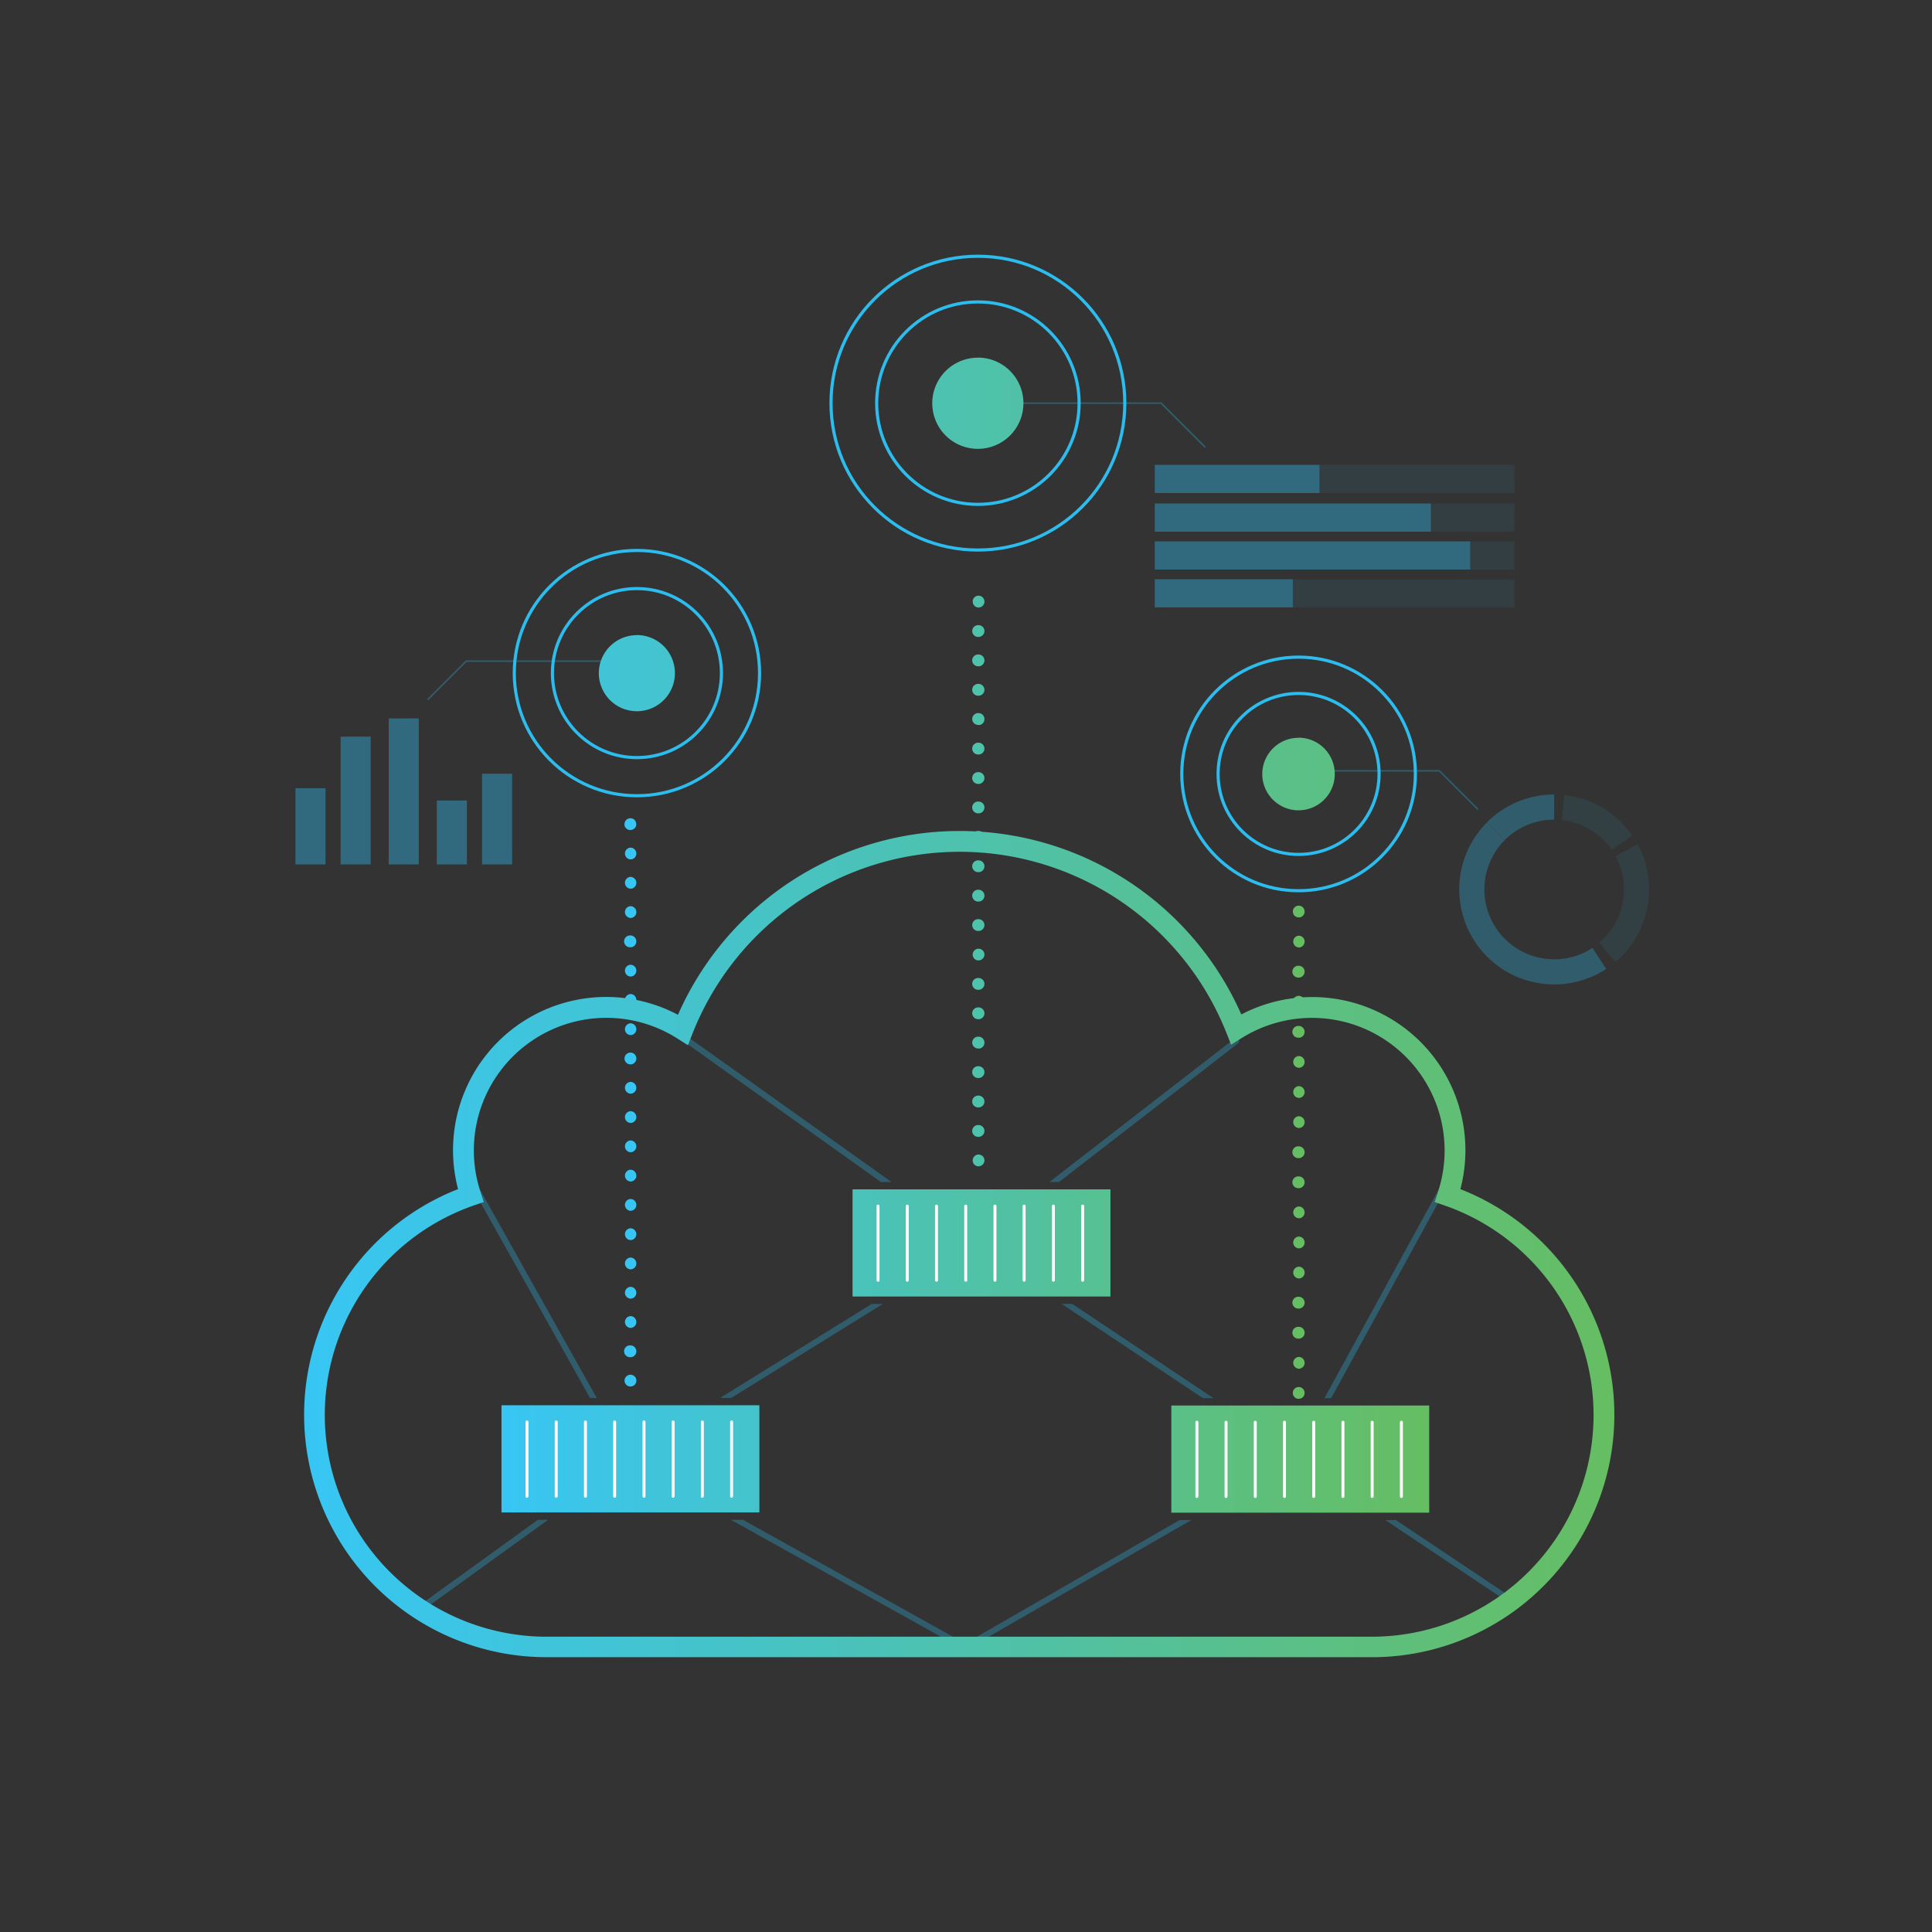 <svg id="Layer_1" data-name="Layer 1" xmlns="http://www.w3.org/2000/svg" xmlns:xlink="http://www.w3.org/1999/xlink" viewBox="0 0 615 615"><rect x="0" y="0" width="615" height="615" fill="#333333" stroke="none"/><defs><style>.cls-1{opacity:0.3;}.cls-2,.cls-6{fill:#2cbcee;}.cls-3{fill:url(#linear-gradient);}.cls-10,.cls-11,.cls-4,.cls-7{fill:none;stroke:#2cbcee;stroke-miterlimit:10;}.cls-4{stroke-linecap:round;}.cls-5{opacity:0.4;}.cls-6{opacity:0.2;}.cls-7{stroke-width:0.5px;}.cls-11,.cls-7,.cls-9{opacity:0.3;}.cls-8{fill:url(#linear-gradient-2);}.cls-10,.cls-11{stroke-width:8px;}.cls-12{fill:#fff;}.cls-13{fill:url(#linear-gradient-3);}</style><linearGradient id="linear-gradient" x1="159.64" y1="430.06" x2="454.95" y2="430.06" gradientUnits="userSpaceOnUse"><stop offset="0" stop-color="#37c6f4"/><stop offset="0.08" stop-color="#3bc5e8"/><stop offset="0.72" stop-color="#5ac088"/><stop offset="1" stop-color="#66be62"/></linearGradient><linearGradient id="linear-gradient-2" x1="198.8" y1="317.42" x2="415.29" y2="317.42" gradientUnits="userSpaceOnUse"><stop offset="0" stop-color="#37c6f4"/><stop offset="0.34" stop-color="#46c3c6"/><stop offset="1" stop-color="#66be62"/></linearGradient><linearGradient id="linear-gradient-3" x1="96.87" y1="320.67" x2="513.83" y2="320.67" xlink:href="#linear-gradient-2"/></defs><title>icons-FINAL</title><g class="cls-1"><path class="cls-2" d="M283.8,376.26l-64.58-46a.91.91,0,0,0-1.3.26,1,1,0,0,0,.25,1.36l62.31,44.43Z"/><path class="cls-2" d="M394.27,330.8a.94.94,0,0,0-1.32-.17l-58.89,45.62h3.06l57-44.14A.94.94,0,0,0,394.27,330.8Z"/></g><g class="cls-1"><polygon class="cls-2" points="232.8 444.98 281.06 415.06 277.49 415.06 229.25 444.98 232.8 444.98"/><path class="cls-2" d="M189.95,445,150.68,374.9a.94.94,0,0,0-1.64.92L187.8,445Z"/><polygon class="cls-2" points="386.28 445.06 341.32 415.06 337.94 415.06 382.9 445.06 386.28 445.06"/><path class="cls-2" d="M461.29,374.54a.94.94,0,0,0-1.27.37l-38.42,70.15h2.14l37.93-69.25A.94.94,0,0,0,461.29,374.54Z"/></g><g class="cls-1"><path class="cls-2" d="M171.24,483.78,133,511.39a.94.94,0,0,0,1.1,1.52l40.38-29.12Z"/><polygon class="cls-2" points="375.5 483.86 307.23 523.16 236.52 483.79 232.66 483.79 307.24 525.32 379.26 483.86 375.5 483.86"/><path class="cls-2" d="M481.49,508.71l-37.14-24.84H441l39.47,26.4a.94.94,0,0,0,1-1.56Z"/></g><path class="cls-3" d="M241.73,481.44H159.64V447.33h82.09ZM353.48,378.6H271.39v34.11h82.09Zm101.47,68.81H372.86v34.11h82.09Z"/><circle class="cls-4" cx="202.75" cy="214.26" r="26.9"/><circle class="cls-4" cx="202.75" cy="214.26" r="39.04"/><g class="cls-5"><rect class="cls-6" x="367.6" y="147.98" width="114.51" height="8.95"/><rect class="cls-2" x="367.6" y="147.98" width="52.42" height="8.95"/><rect class="cls-6" x="367.6" y="160.29" width="114.51" height="8.95"/><rect class="cls-2" x="367.6" y="160.29" width="87.88" height="8.95"/><rect class="cls-6" x="367.6" y="172.35" width="114.51" height="8.95"/><rect class="cls-2" x="367.6" y="172.35" width="100.4" height="8.95"/><rect class="cls-6" x="367.6" y="184.4" width="114.51" height="8.95"/><rect class="cls-2" x="367.6" y="184.4" width="43.94" height="8.95"/></g><polyline class="cls-7" points="192.69 210.46 148.39 210.46 136.11 222.74"/><polyline class="cls-7" points="413.9 245.38 458.2 245.38 470.48 257.65"/><circle class="cls-4" cx="311.29" cy="128.33" r="32.22"/><circle class="cls-4" cx="311.29" cy="128.33" r="46.76"/><polyline class="cls-7" points="318.8 128.33 369.62 128.33 383.71 142.42"/><path class="cls-8" d="M200.68,441.35a1.89,1.89,0,0,1-1.32-.54,1.87,1.87,0,0,1-.55-1.33,1.9,1.9,0,0,1,.55-1.32,1.92,1.92,0,0,1,1.7-.52,2.55,2.55,0,0,1,.35.11,1.73,1.73,0,0,1,.32.17,2.43,2.43,0,0,1,.29.23,1.9,1.9,0,0,1,.55,1.32,1.87,1.87,0,0,1-.55,1.33A1.9,1.9,0,0,1,200.68,441.35Zm0-9.32h0a1.87,1.87,0,0,0,1.88-1.87h0a1.88,1.88,0,0,0-1.88-1.89h0a1.88,1.88,0,1,0,0,3.75Zm0-9.32h0a1.88,1.88,0,0,0,1.88-1.88h0a1.88,1.88,0,0,0-1.88-1.88h0a1.88,1.88,0,0,0,0,3.75Zm0-9.32h0a1.88,1.88,0,0,0,1.88-1.88h0a1.88,1.88,0,0,0-1.88-1.88h0a1.88,1.88,0,0,0,0,3.75Zm0-9.32h0a1.88,1.88,0,0,0,1.88-1.88h0a1.88,1.88,0,0,0-1.88-1.88h0a1.88,1.88,0,0,0,0,3.75Zm0-9.32h0a1.88,1.88,0,0,0,1.88-1.88h0a1.88,1.88,0,0,0-1.88-1.88h0a1.88,1.88,0,0,0,0,3.75Zm0-9.32h0a1.88,1.88,0,0,0,1.88-1.88h0a1.88,1.88,0,0,0-1.88-1.88h0a1.88,1.88,0,0,0,0,3.75Zm0-9.32h0a1.88,1.88,0,0,0,1.88-1.88h0a1.88,1.88,0,0,0-1.88-1.88h0a1.88,1.88,0,0,0,0,3.75Zm0-9.32h0a1.88,1.88,0,0,0,1.88-1.88h0a1.88,1.88,0,0,0-1.88-1.88h0a1.88,1.88,0,0,0,0,3.75Zm0-9.32h0a1.88,1.88,0,0,0,1.88-1.88h0a1.88,1.88,0,0,0-1.88-1.88h0a1.88,1.88,0,0,0,0,3.75Zm0-9.32h0a1.88,1.88,0,0,0,1.88-1.88h0a1.88,1.88,0,0,0-1.88-1.88h0a1.88,1.88,0,0,0,0,3.75Zm0-9.32h0a1.88,1.88,0,0,0,1.88-1.88h0a1.88,1.88,0,0,0-1.88-1.89h0a1.88,1.88,0,0,0,0,3.76Zm0-9.33h0a1.88,1.88,0,0,0,1.88-1.88h0a1.88,1.88,0,0,0-1.88-1.88h0a1.88,1.88,0,0,0,0,3.75Zm0-9.32h0a1.88,1.88,0,0,0,1.88-1.88h0a1.88,1.88,0,0,0-1.88-1.88h0a1.88,1.88,0,0,0,0,3.75Zm0-9.32h0a1.88,1.88,0,0,0,1.88-1.88h0a1.88,1.88,0,0,0-1.88-1.88h0a1.88,1.88,0,0,0,0,3.75Zm0-9.32h0a1.88,1.88,0,0,0,1.88-1.88h0a1.88,1.88,0,0,0-1.88-1.88h0a1.88,1.88,0,1,0,0,3.75Zm0-9.32h0a1.88,1.88,0,0,0,1.88-1.88h0a1.88,1.88,0,0,0-1.88-1.88h0a1.88,1.88,0,0,0,0,3.75Zm0-9.32h0a1.88,1.88,0,0,0,1.88-1.88h0a1.88,1.88,0,0,0-1.88-1.88h0a1.88,1.88,0,0,0,0,3.75Zm0-9.32h0a1.88,1.88,0,0,0,1.88-1.88h0a1.88,1.88,0,0,0-1.88-1.88h0a1.88,1.88,0,0,0,0,3.75Zm1.32-9.88a2.25,2.25,0,0,0,.23-.28,2.28,2.28,0,0,0,.28-.68,2.47,2.47,0,0,0,0-.37A1.91,1.91,0,0,0,202,261a2.43,2.43,0,0,0-.29-.23,1.73,1.73,0,0,0-.32-.17,1.67,1.67,0,0,0-.35-.1,1.88,1.88,0,0,0-1.7.51,1.91,1.91,0,0,0-.55,1.33,2.36,2.36,0,0,0,0,.37,2.1,2.1,0,0,0,.11.35,1.55,1.55,0,0,0,.17.33,2.17,2.17,0,0,0,.23.28,1.87,1.87,0,0,0,2.65,0ZM311.86,371.21l.35-.1a1.75,1.75,0,0,0,.32-.18,1.78,1.78,0,0,0,.29-.23,1.9,1.9,0,0,0,.41-.61,1.85,1.85,0,0,0,.14-.71,1.9,1.9,0,0,0-.55-1.33,2.38,2.38,0,0,0-.28-.23,2.23,2.23,0,0,0-.33-.17,1.47,1.47,0,0,0-.35-.1,1.88,1.88,0,0,0-1.7,3.16,1.87,1.87,0,0,0,1.33.55A2.47,2.47,0,0,0,311.86,371.21Zm-.37-9.32h0a1.88,1.88,0,0,0,1.88-1.88h0a1.88,1.88,0,0,0-1.88-1.88h0a1.88,1.88,0,1,0,0,3.75Zm0-9.37h0a1.88,1.88,0,0,0,1.88-1.88h0a1.88,1.88,0,0,0-1.88-1.88h0a1.88,1.88,0,1,0,0,3.75Zm0-9.36h0a1.88,1.88,0,0,0,1.88-1.88h0a1.88,1.88,0,0,0-1.88-1.88h0a1.88,1.88,0,1,0,0,3.75Zm0-9.36h0a1.88,1.88,0,0,0,1.88-1.88h0A1.88,1.88,0,0,0,311.5,330h0a1.88,1.88,0,1,0,0,3.75Zm0-9.36h0a1.88,1.88,0,0,0,1.88-1.88h0a1.88,1.88,0,0,0-1.88-1.88h0a1.88,1.88,0,1,0,0,3.75Zm0-9.36h0a1.88,1.88,0,0,0,1.88-1.88h0a1.88,1.88,0,0,0-1.88-1.88h0a1.88,1.88,0,1,0,0,3.75Zm0-9.37h0a1.88,1.88,0,0,0,1.88-1.88h0A1.87,1.87,0,0,0,311.5,302h0a1.87,1.87,0,1,0,0,3.74Zm0-9.36h0a1.88,1.88,0,0,0,1.88-1.88h0a1.88,1.88,0,0,0-1.88-1.88h0a1.88,1.88,0,1,0,0,3.75Zm0-9.36h0a1.88,1.88,0,0,0,1.88-1.88h0a1.88,1.88,0,0,0-1.88-1.88h0a1.88,1.88,0,1,0,0,3.75Zm0-9.36h0a1.88,1.88,0,0,0,1.88-1.88h0a1.88,1.88,0,0,0-1.88-1.88h0a1.88,1.88,0,1,0,0,3.75Zm0-9.36h0a1.88,1.88,0,0,0,1.88-1.88h0a1.88,1.88,0,0,0-1.88-1.88h0a1.88,1.88,0,1,0,0,3.75Zm0-9.36h0a1.88,1.88,0,0,0,1.88-1.88h0a1.88,1.88,0,0,0-1.88-1.88h0a1.88,1.88,0,1,0,0,3.75Zm0-9.36h0a1.88,1.88,0,0,0,1.88-1.88h0a1.88,1.88,0,0,0-1.88-1.88h0a1.88,1.88,0,1,0,0,3.75Zm0-9.37h0a1.88,1.88,0,0,0,1.88-1.88h0a1.88,1.88,0,0,0-1.88-1.88h0a1.88,1.88,0,1,0,0,3.75Zm0-9.36h0a1.88,1.88,0,0,0,1.88-1.88h0A1.88,1.88,0,0,0,311.5,227h0a1.88,1.88,0,1,0,0,3.75Zm0-9.36h0a1.88,1.88,0,0,0,1.88-1.88h0a1.88,1.88,0,0,0-1.88-1.88h0a1.88,1.88,0,1,0,0,3.75Zm0-9.36h0a1.88,1.88,0,0,0,1.88-1.88h0a1.88,1.88,0,0,0-1.88-1.88h0a1.88,1.88,0,1,0,0,3.75Zm0-9.36h0a1.88,1.88,0,0,0,1.88-1.88h0A1.88,1.88,0,0,0,311.5,199h0a1.88,1.88,0,1,0,0,3.75Zm.37-9.4a2.17,2.17,0,0,0,.35-.1,1.76,1.76,0,0,0,.32-.18,1.4,1.4,0,0,0,.29-.23,1.81,1.81,0,0,0,.41-.61,3,3,0,0,0,.1-.35,1.8,1.8,0,0,0,0-.73,2.31,2.31,0,0,0-.11-.36,2,2,0,0,0-.17-.32,1.78,1.78,0,0,0-.23-.29,1.69,1.69,0,0,0-.28-.23,1.59,1.59,0,0,0-.33-.18,1.52,1.52,0,0,0-.35-.1,1.76,1.76,0,0,0-.73,0,1.58,1.58,0,0,0-.36.1,1.53,1.53,0,0,0-.32.18,2.25,2.25,0,0,0-.29.23,1.73,1.73,0,0,0-.23.29,1.63,1.63,0,0,0-.28.68,1.6,1.6,0,0,0,0,.37,1.87,1.87,0,0,0,1.88,1.88A2.36,2.36,0,0,0,311.86,193.31Zm101.92,251.9a2.17,2.17,0,0,0,.35-.1,1.61,1.61,0,0,0,.33-.18,1.34,1.34,0,0,0,.28-.23,1.31,1.31,0,0,0,.23-.28,1.6,1.6,0,0,0,.18-.33,2.14,2.14,0,0,0,.1-.35,1.8,1.8,0,0,0,0-.73,2.28,2.28,0,0,0-.1-.36,2.11,2.11,0,0,0-.18-.32,2.17,2.17,0,0,0-.23-.29,1.65,1.65,0,0,0-.28-.23,1.56,1.56,0,0,0-.33-.18,1.52,1.52,0,0,0-.35-.1,1.92,1.92,0,0,0-1.7.51,2.09,2.09,0,0,0-.23.29,1.61,1.61,0,0,0-.28.68,1.8,1.8,0,0,0,0,.73,1.46,1.46,0,0,0,.1.35,2.15,2.15,0,0,0,.17.33,2.22,2.22,0,0,0,.23.28,1.89,1.89,0,0,0,.61.41,1.91,1.91,0,0,0,.72.14A1.6,1.6,0,0,0,413.78,445.21Zm-.37-9.54h0a1.88,1.88,0,0,0,1.88-1.88h0a1.88,1.88,0,0,0-1.88-1.88h0a1.88,1.88,0,0,0,0,3.75Zm0-9.58h0a1.88,1.88,0,0,0,1.88-1.88h0a1.88,1.88,0,0,0-1.88-1.88h0a1.88,1.88,0,1,0,0,3.75Zm0-9.57h0a1.88,1.88,0,0,0,1.88-1.88h0a1.88,1.88,0,0,0-1.88-1.88h0a1.88,1.88,0,1,0,0,3.75Zm0-9.58h0a1.88,1.88,0,0,0,1.88-1.88h0a1.88,1.88,0,0,0-1.88-1.88h0a1.88,1.88,0,0,0,0,3.75Zm0-9.58h0a1.88,1.88,0,0,0,1.88-1.88h0a1.88,1.88,0,0,0-1.88-1.88h0a1.88,1.88,0,0,0,0,3.75Zm0-9.58h0a1.88,1.88,0,0,0,1.88-1.88h0a1.88,1.88,0,0,0-1.88-1.88h0a1.88,1.88,0,0,0,0,3.75Zm0-9.58h0a1.88,1.88,0,0,0,1.88-1.88h0a1.88,1.88,0,0,0-1.88-1.88h0a1.88,1.88,0,1,0,0,3.75Zm0-9.57h0a1.88,1.88,0,0,0,1.88-1.88h0a1.88,1.88,0,0,0-1.88-1.88h0a1.88,1.88,0,1,0,0,3.75Zm0-9.58h0a1.88,1.88,0,0,0,1.88-1.88h0a1.88,1.88,0,0,0-1.88-1.88h0a1.88,1.88,0,0,0,0,3.75Zm0-9.58h0a1.88,1.88,0,0,0,1.88-1.88h0a1.88,1.88,0,0,0-1.88-1.88h0a1.88,1.88,0,0,0,0,3.75Zm0-9.58h0a1.88,1.88,0,0,0,1.88-1.88h0a1.88,1.88,0,0,0-1.88-1.88h0a1.88,1.88,0,0,0,0,3.75Zm0-9.58h0a1.88,1.88,0,0,0,1.88-1.88h0a1.88,1.88,0,0,0-1.88-1.88h0a1.88,1.88,0,1,0,0,3.75Zm0-9.57h0a1.88,1.88,0,0,0,1.88-1.88h0a1.88,1.88,0,0,0-1.88-1.89h0a1.88,1.88,0,0,0,0,3.76Zm0-9.58h0a1.88,1.88,0,0,0,1.88-1.88h0a1.88,1.88,0,0,0-1.88-1.88h0a1.88,1.88,0,1,0,0,3.75Zm0-9.58h0a1.88,1.88,0,0,0,1.88-1.88h0a1.88,1.88,0,0,0-1.88-1.88h0a1.88,1.88,0,0,0,0,3.75Zm.37-9.61a1.47,1.47,0,0,0,.35-.1,2.18,2.18,0,0,0,.33-.17,2.31,2.31,0,0,0,.28-.23,1.86,1.86,0,0,0,.55-1.33,1.88,1.88,0,0,0-2.24-1.84,2.28,2.28,0,0,0-.36.1,2.17,2.17,0,0,0-.32.18,2.26,2.26,0,0,0-.29.23,1.87,1.87,0,0,0-.54,1.32,1.9,1.9,0,0,0,.54,1.33,2,2,0,0,0,.61.4,1.91,1.91,0,0,0,.72.14A1.6,1.6,0,0,0,413.78,292Z"/><circle class="cls-4" cx="413.37" cy="246.36" r="25.62"/><circle class="cls-4" cx="413.37" cy="246.36" r="37.18"/><g class="cls-5"><rect class="cls-2" x="86.7" y="258.24" width="24.26" height="9.58" transform="translate(-164.2 361.86) rotate(-90)"/><rect class="cls-2" x="92.87" y="250.03" width="40.67" height="9.58" transform="translate(-141.61 368.03) rotate(-90)"/><rect class="cls-2" x="105.28" y="247.14" width="46.47" height="9.58" transform="translate(-123.41 380.44) rotate(-90)"/><rect class="cls-2" x="133.66" y="260.2" width="20.34" height="9.58" transform="translate(-121.16 408.82) rotate(-90)"/><rect class="cls-2" x="143.81" y="255.93" width="28.87" height="9.58" transform="translate(-102.48 418.97) rotate(-90)"/></g><g class="cls-9"><path class="cls-10" d="M509.11,305.09a26.24,26.24,0,0,1-32.94-40.49"/><path class="cls-11" d="M517.78,270.62a26.25,26.25,0,0,1-6.11,32.55"/><path class="cls-11" d="M497.53,257.06a26.22,26.22,0,0,1,18.79,11.18"/><path class="cls-10" d="M476.17,264.59a26.15,26.15,0,0,1,18.55-7.68"/></g><path class="cls-12" d="M167.75,476.75a.47.47,0,0,1-.47-.47V452.64a.47.47,0,0,1,.94,0v23.64A.47.47,0,0,1,167.75,476.75Z"/><path class="cls-12" d="M177.06,476.75a.47.47,0,0,1-.47-.47V452.64a.47.47,0,0,1,.94,0v23.64A.47.47,0,0,1,177.06,476.75Z"/><path class="cls-12" d="M186.36,476.75a.47.47,0,0,1-.47-.47V452.64a.47.47,0,0,1,.94,0v23.64A.47.47,0,0,1,186.36,476.75Z"/><path class="cls-12" d="M195.66,476.75a.47.47,0,0,1-.47-.47V452.64a.47.47,0,0,1,.94,0v23.64A.47.47,0,0,1,195.66,476.75Z"/><path class="cls-12" d="M205,476.75a.47.47,0,0,1-.47-.47V452.64a.47.47,0,0,1,.94,0v23.64A.47.47,0,0,1,205,476.75Z"/><path class="cls-12" d="M214.27,476.75a.47.47,0,0,1-.47-.47V452.64a.47.47,0,0,1,.94,0v23.64A.47.47,0,0,1,214.27,476.75Z"/><path class="cls-12" d="M223.57,476.75a.47.47,0,0,1-.47-.47V452.64a.47.47,0,0,1,.94,0v23.64A.47.47,0,0,1,223.57,476.75Z"/><path class="cls-12" d="M232.88,476.75a.47.47,0,0,1-.47-.47V452.64a.47.47,0,0,1,.94,0v23.64A.47.47,0,0,1,232.88,476.75Z"/><path class="cls-12" d="M279.5,408a.47.47,0,0,1-.47-.47V383.92a.47.47,0,0,1,.94,0v23.64A.47.47,0,0,1,279.5,408Z"/><path class="cls-12" d="M288.81,408a.47.47,0,0,1-.47-.47V383.92a.47.47,0,1,1,.94,0v23.64A.47.47,0,0,1,288.81,408Z"/><path class="cls-12" d="M298.11,408a.47.47,0,0,1-.47-.47V383.92a.47.47,0,1,1,.94,0v23.64A.47.47,0,0,1,298.11,408Z"/><path class="cls-12" d="M307.41,408a.47.47,0,0,1-.47-.47V383.92a.47.47,0,1,1,.94,0v23.64A.47.47,0,0,1,307.41,408Z"/><path class="cls-12" d="M316.72,408a.47.47,0,0,1-.47-.47V383.92a.47.47,0,0,1,.94,0v23.64A.47.47,0,0,1,316.72,408Z"/><path class="cls-12" d="M326,408a.47.47,0,0,1-.47-.47V383.92a.47.47,0,1,1,.94,0v23.64A.47.47,0,0,1,326,408Z"/><path class="cls-12" d="M335.32,408a.47.47,0,0,1-.47-.47V383.92a.47.47,0,0,1,.94,0v23.64A.47.47,0,0,1,335.32,408Z"/><path class="cls-12" d="M344.63,408a.47.47,0,0,1-.47-.47V383.92a.47.47,0,1,1,.94,0v23.64A.47.47,0,0,1,344.63,408Z"/><path class="cls-12" d="M381,476.83a.47.47,0,0,1-.47-.47V452.72a.47.47,0,0,1,.94,0v23.64A.47.47,0,0,1,381,476.83Z"/><path class="cls-12" d="M390.28,476.83a.47.47,0,0,1-.47-.47V452.72a.47.47,0,0,1,.94,0v23.64A.47.47,0,0,1,390.28,476.83Z"/><path class="cls-12" d="M399.58,476.83a.47.47,0,0,1-.47-.47V452.72a.47.47,0,0,1,.94,0v23.64A.47.47,0,0,1,399.58,476.83Z"/><path class="cls-12" d="M408.88,476.83a.47.47,0,0,1-.47-.47V452.72a.47.47,0,1,1,.94,0v23.64A.47.47,0,0,1,408.88,476.83Z"/><path class="cls-12" d="M418.19,476.83a.47.47,0,0,1-.47-.47V452.72a.47.47,0,0,1,.94,0v23.64A.47.47,0,0,1,418.19,476.83Z"/><path class="cls-12" d="M427.49,476.83a.47.47,0,0,1-.47-.47V452.72a.47.47,0,0,1,.94,0v23.64A.47.47,0,0,1,427.49,476.83Z"/><path class="cls-12" d="M436.79,476.83a.47.47,0,0,1-.47-.47V452.72a.47.47,0,0,1,.94,0v23.64A.47.47,0,0,1,436.79,476.83Z"/><path class="cls-12" d="M446.1,476.83a.47.47,0,0,1-.47-.47V452.72a.47.47,0,0,1,.94,0v23.64A.47.47,0,0,1,446.1,476.83Z"/><path class="cls-13" d="M436.67,527.52H174a77.16,77.16,0,0,1-28.19-149,48.77,48.77,0,0,1,70-55.49,98,98,0,0,1,179.33-.11,48.77,48.77,0,0,1,69.74,55.61,77.16,77.16,0,0,1-28.19,149ZM193,324a42.21,42.21,0,0,0-40,55.55l1,3.08-3.07,1.06A70.59,70.59,0,0,0,174,521H436.67a70.59,70.59,0,0,0,23.09-137.3l-3.07-1.06,1-3.08a42.21,42.21,0,0,0-62.45-49.11l-3.35,2.1-1.45-3.67a91.4,91.4,0,0,0-170,.13l-1.46,3.7-3.36-2.13A42.07,42.07,0,0,0,193,324Zm9.73-121.82a12.11,12.11,0,1,0,12.11,12.11A12.11,12.11,0,0,0,202.75,202.15Zm108.54-88.32a14.51,14.51,0,1,0,14.51,14.51A14.51,14.51,0,0,0,311.29,113.83Zm102.08,121a11.54,11.54,0,1,0,11.54,11.54A11.54,11.54,0,0,0,413.37,234.82Z"/></svg>